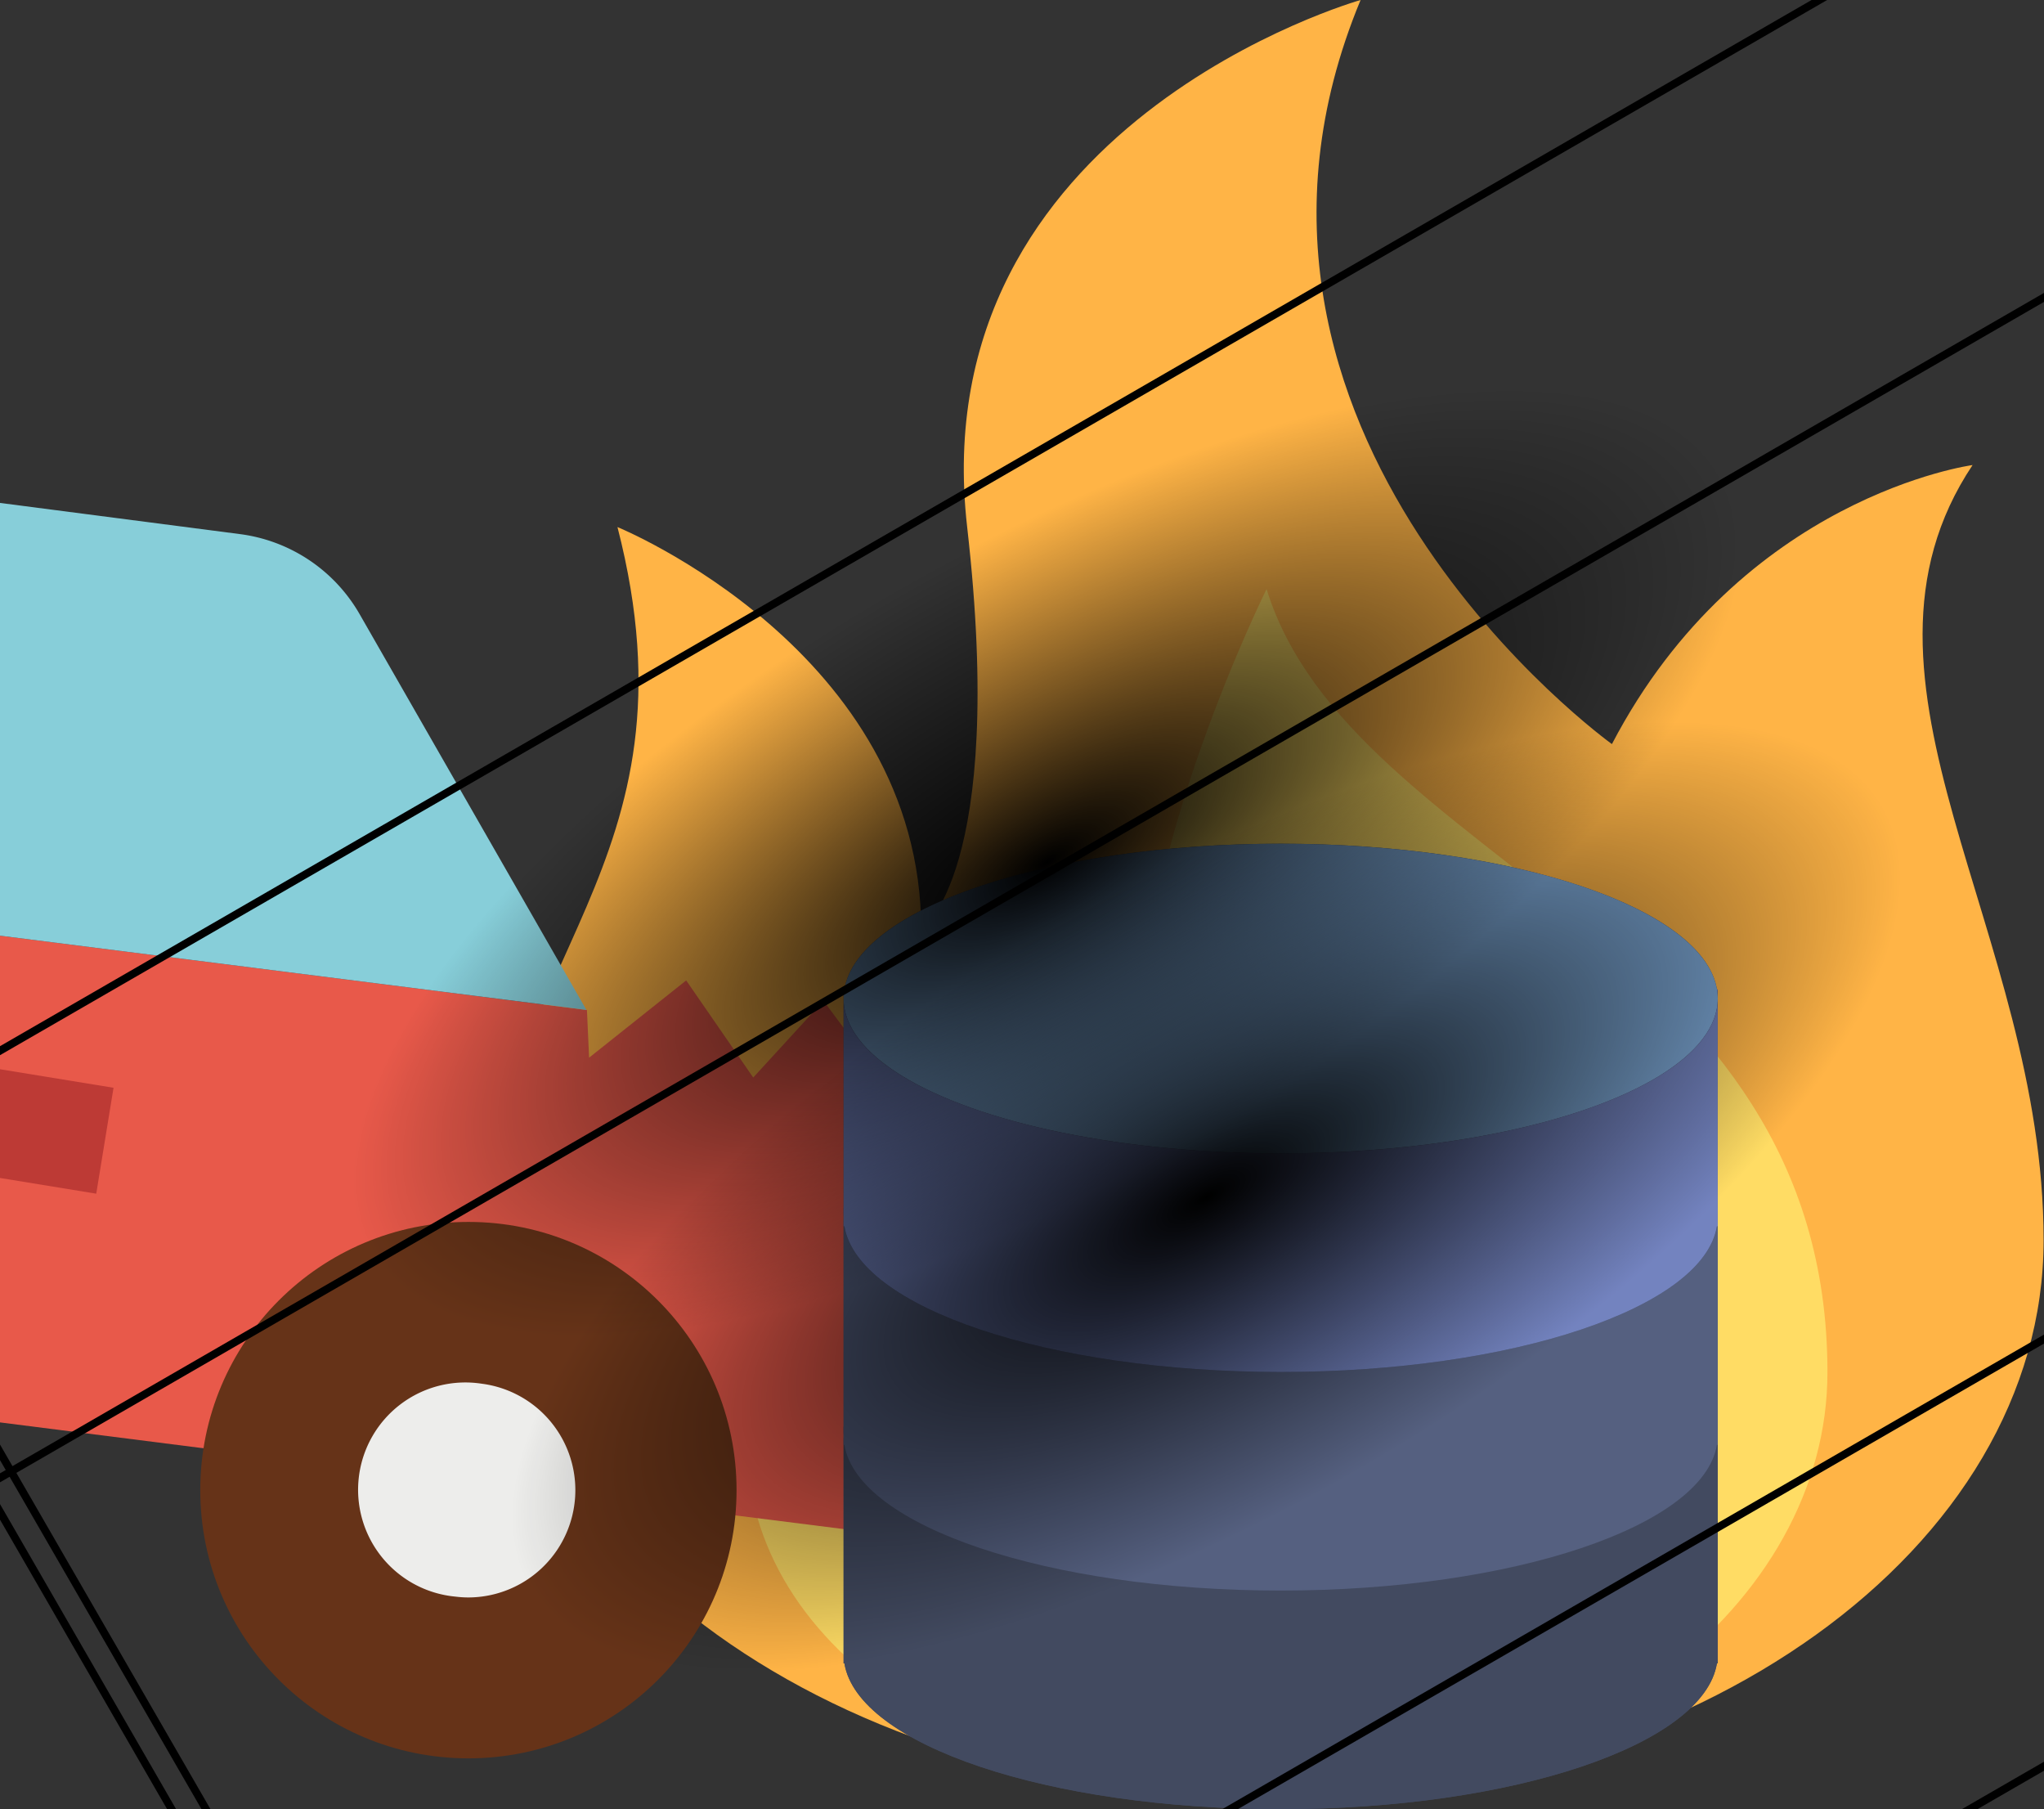 <?xml version="1.0" encoding="UTF-8" standalone="no"?>
<!-- Generator: Adobe Illustrator 19.0.0, SVG Export Plug-In . SVG Version: 6.00 Build 0)  -->

<svg
   xmlns:dc="http://purl.org/dc/elements/1.1/"
   xmlns:cc="http://creativecommons.org/ns#"
   xmlns:rdf="http://www.w3.org/1999/02/22-rdf-syntax-ns#"
   xmlns:svg="http://www.w3.org/2000/svg"
   xmlns="http://www.w3.org/2000/svg"
   xmlns:xlink="http://www.w3.org/1999/xlink"
   xmlns:sodipodi="http://sodipodi.sourceforge.net/DTD/sodipodi-0.dtd"
   xmlns:inkscape="http://www.inkscape.org/namespaces/inkscape"
   version="1.1"
   id="Capa_1"
   x="0px"
   y="0px"
   viewBox="0 0 914.537 809.262"
   xml:space="preserve"
   sodipodi:docname="accidental-dba-2.svg"
   width="914.537"
   height="809.262"
   inkscape:version="0.92.4 (5da689c313, 2019-01-14)"
   inkscape:export-filename="C:\Users\adilio\Desktop\accidental-dba\accidental-dba-2.png"
   inkscape:export-xdpi="96"
   inkscape:export-ydpi="96"><rect x="0" y="0" width="914.537" height="809.262" fill="#333333" stroke="none"/><defs
   id="defs63"><linearGradient
     inkscape:collect="always"
     id="linearGradient1307"><stop
       style="stop-color:#000000;stop-opacity:1;"
       offset="0"
       id="stop1303" /><stop
       style="stop-color:#000000;stop-opacity:0;"
       offset="1"
       id="stop1305" /></linearGradient><clipPath
     clipPathUnits="userSpaceOnUse"
     id="clipPath1289"><rect
       style="opacity:0.4;fill:#ff0000;fill-opacity:1;stroke:none;stroke-width:1.424;stroke-miterlimit:4;stroke-dasharray:none;stroke-opacity:1"
       id="rect1291"
       width="154.353"
       height="195.641"
       x="-105.395"
       y="-396.537" /></clipPath><radialGradient
     inkscape:collect="always"
     xlink:href="#linearGradient1307"
     id="radialGradient1317"
     cx="175.311"
     cy="56.954"
     fx="175.311"
     fy="56.954"
     r="100.4"
     gradientTransform="matrix(1,0,0,0.4,0,34.153)"
     gradientUnits="userSpaceOnUse" /><radialGradient
     inkscape:collect="always"
     xlink:href="#linearGradient1307"
     id="radialGradient1319"
     gradientUnits="userSpaceOnUse"
     gradientTransform="matrix(1,0,0,0.4,0,34.153)"
     cx="175.311"
     cy="56.954"
     fx="175.311"
     fy="56.954"
     r="100.4" /><radialGradient
     inkscape:collect="always"
     xlink:href="#linearGradient1307"
     id="radialGradient1321"
     gradientUnits="userSpaceOnUse"
     gradientTransform="matrix(1,0,0,0.4,0,34.153)"
     cx="175.311"
     cy="56.954"
     fx="175.311"
     fy="56.954"
     r="100.4" /><radialGradient
     inkscape:collect="always"
     xlink:href="#linearGradient1307"
     id="radialGradient1317-7"
     cx="175.311"
     cy="56.954"
     fx="175.311"
     fy="56.954"
     r="100.4"
     gradientTransform="matrix(1,0,0,0.4,0,34.153)"
     gradientUnits="userSpaceOnUse" /><radialGradient
     inkscape:collect="always"
     xlink:href="#linearGradient1307"
     id="radialGradient1321-2"
     gradientUnits="userSpaceOnUse"
     gradientTransform="matrix(1,0,0,0.4,0,34.153)"
     cx="175.311"
     cy="56.954"
     fx="175.311"
     fy="56.954"
     r="100.4" /><radialGradient
     inkscape:collect="always"
     xlink:href="#linearGradient1307"
     id="radialGradient1319-9"
     gradientUnits="userSpaceOnUse"
     gradientTransform="matrix(1,0,0,0.4,0,34.153)"
     cx="175.311"
     cy="56.954"
     fx="175.311"
     fy="56.954"
     r="100.4" /></defs><sodipodi:namedview
   pagecolor="#ffffff"
   bordercolor="#666666"
   borderopacity="1"
   objecttolerance="10"
   gridtolerance="10"
   guidetolerance="10"
   inkscape:pageopacity="0"
   inkscape:pageshadow="2"
   inkscape:window-width="2388"
   inkscape:window-height="1622"
   id="namedview61"
   showgrid="false"
   fit-margin-top="0"
   fit-margin-left="0"
   fit-margin-right="0"
   fit-margin-bottom="0"
   inkscape:zoom="1.1132075"
   inkscape:cx="547.23702"
   inkscape:cy="377.90918"
   inkscape:window-x="787"
   inkscape:window-y="316"
   inkscape:window-maximized="0"
   inkscape:current-layer="Capa_1" />





<g
   id="g30"
   transform="translate(137.055,730.471)">
</g>
<g
   id="g32"
   transform="translate(137.055,730.471)">
</g>
<g
   id="g34"
   transform="translate(137.055,730.471)">
</g>
<g
   id="g36"
   transform="translate(137.055,730.471)">
</g>
<g
   id="g38"
   transform="translate(137.055,730.471)">
</g>
<g
   id="g40"
   transform="translate(137.055,730.471)">
</g>
<g
   id="g42"
   transform="translate(137.055,730.471)">
</g>
<g
   id="g44"
   transform="translate(137.055,730.471)">
</g>
<g
   id="g46"
   transform="translate(137.055,730.471)">
</g>
<g
   id="g48"
   transform="translate(137.055,730.471)">
</g>
<g
   id="g50"
   transform="translate(137.055,730.471)">
</g>
<g
   id="g52"
   transform="translate(137.055,730.471)">
</g>
<g
   id="g54"
   transform="translate(137.055,730.471)">
</g>
<g
   id="g56"
   transform="translate(137.055,730.471)">
</g>
<g
   id="g58"
   transform="translate(137.055,730.471)">
</g>
<g
   id="g1057"
   transform="matrix(2.188,0,0,1.571,6.565,0.002)"><path
     id="path996"
     d="M 97.103,353.103 C 97.103,440.86 168.244,512 256,512 v 0 c 87.756,0 158.897,-71.14 158.897,-158.897 0,-88.276 -44.138,-158.897 -14.524,-220.69 0,0 -47.27,8.828 -73.752,79.448 0,0 -88.276,-88.276 -51.394,-211.862 0,0 -89.847,35.31 -80.451,150.069 8.058,98.406 -9.396,114.759 -9.396,114.759 0,-79.448 -62.115,-114.759 -62.115,-114.759 17.976,97.104 -26.162,123.587 -26.162,203.035 z"
     style="fill:#ffb446"
     inkscape:connector-curvature="0" /><path
     id="path998"
     d="m 370.696,390.734 c 0,66.093 -51.033,122.516 -117.114,121.241 -62.188,-1.198 -108.457,-48.514 -103.512,-110.321 2.207,-27.586 23.172,-72.276 57.379,-117.517 l 22.805,13.793 C 229.517,242.023 256,167.724 256,167.724 c 17.396,78.283 114.696,98.574 114.696,223.01 z"
     style="fill:#ffdc64"
     inkscape:connector-curvature="0" /><path
     id="path1000"
     d="m 211.862,335.448 c -8.828,52.966 -26.483,72.249 -26.483,105.931 0,35.311 31.619,70.621 70.621,70.621 v 0 c 39.284,0 70.729,-32.097 70.62,-71.381 -0.295,-105.508 -61.792,-158.136 -61.792,-158.136 8.828,52.966 -17.655,79.448 -17.655,79.448 -11.032,-16.546 -35.311,-26.483 -35.311,-26.483 z"
     style="fill:#ffffff"
     inkscape:connector-curvature="0" /><g
     id="g1002">
</g><g
     id="g1004">
</g><g
     id="g1006">
</g><g
     id="g1008">
</g><g
     id="g1010">
</g><g
     id="g1012">
</g><g
     id="g1014">
</g><g
     id="g1016">
</g><g
     id="g1018">
</g><g
     id="g1020">
</g><g
     id="g1022">
</g><g
     id="g1024">
</g><g
     id="g1026">
</g><g
     id="g1028">
</g><g
     id="g1030">
</g></g><g
   id="g1283"
   transform="matrix(3,0,0,3,316.184,1392.519)"
   clip-path="url(#clipPath1289)"><path
     id="path1176"
     style="fill:#e8594a;stroke-width:8"
     d="m 24.464,-305.508 -7.04,-9.44 -10.48,11.44 -10,-14.48 -14.48,11.52 -0.32,-7.12 h -0.08 l -118.8,-15.04 -58.8,-7.44 v 72.56 l 50,6.32 86.88,11.04 63.52,8 31.68,4 6.08,-47.6 a 19.456,19.456 0 0 0 -18.16,-23.76 z"
     inkscape:connector-curvature="0" /><path
     id="path1180"
     style="fill:#87ced9;stroke-width:8"
     d="m -51.776,-372.628 a 24.152,24.152 0 0 0 -17.92,-11.92 l -110.88,-14.4 a 23.656,23.656 0 0 0 -14.96,3.04 v 59.84 l 58.8,7.44 118.8,15.04 z"
     inkscape:connector-curvature="0" /><rect
     id="rect1182"
     style="fill:#59b0bd;stroke-width:8"
     transform="rotate(-83.014)"
     height="15.992"
     width="64"
     y="-183.597"
     x="309.566" /><rect
     id="rect1184"
     style="fill:#bd3a35;stroke-width:8"
     transform="rotate(-82.986)"
     height="15.992"
     width="72"
     y="-183.747"
     x="237.475" /><circle
     id="circle1186"
     style="fill:#663318;stroke-width:8"
     r="39.992"
     cy="-241.988"
     cx="-35.536" /><path
     id="path1196"
     style="fill:#ededeb;stroke-width:8"
     d="m -33.568,-257.86 a 16,16 0 1 0 -3.936,31.744 15.688,15.688 0 0 0 2.016,0.128 16,16 0 0 0 1.92,-31.872 z m -2.72,23.824 z"
     inkscape:connector-curvature="0" /><rect
     id="rect1212"
     style="fill:#bd3a35;stroke-width:8"
     transform="rotate(-80.727)"
     height="24.824"
     width="16"
     y="-160.791"
     x="267.781" /></g><g
   id="g994"
   transform="matrix(3,0,0,3,369.949,377.402)"><path
     inkscape:connector-curvature="0"
     id="path2"
     d="m 132.751,21.729 v 0 C 130.765,9.61 102.401,0 67.686,0 32.972,0 4.608,9.61 2.622,21.729 v 0 H 2.5 v 1.358 31.235 1.358 1.358 29.877 1.358 1.358 32.593 h 0.122 c 1.985,12.117 30.352,21.729 65.064,21.729 34.712,0 63.079,-9.612 65.064,-21.729 h 0.122 V 89.631 88.273 86.915 57.038 55.68 54.322 23.087 21.729 Z"
     style="fill:#424a60;stroke-width:2.716" /><g
     transform="matrix(2.716,0,0,2.716,-4.29,0)"
     id="g10">
	<path
   inkscape:connector-curvature="0"
   id="path4"
   d="M 26.5,41 C 13.245,41 2.5,37.194 2.5,32.5 V 45 h 0.045 c 0.731,4.461 11.175,8 23.955,8 12.78,0 23.224,-3.539 23.955,-8 H 50.5 V 32.5 c 0,4.694 -10.745,8.5 -24,8.5 z"
   style="fill:#424a60" />
	<path
   inkscape:connector-curvature="0"
   id="path6"
   d="m 2.5,32 v 0.5 c 0,-0.168 0.018,-0.334 0.045,-0.5 z"
   style="fill:#424a60" />
	<path
   inkscape:connector-curvature="0"
   id="path8"
   d="m 50.455,32 c 0.027,0.166 0.045,0.332 0.045,0.5 V 32 Z"
   style="fill:#424a60" />
</g><g
     transform="matrix(2.716,0,0,2.716,-4.29,0)"
     id="g18">
	<path
   inkscape:connector-curvature="0"
   id="path12"
   d="M 26.5,29 C 13.245,29 2.5,25.194 2.5,20.5 V 33 h 0.045 c 0.731,4.461 11.175,8 23.955,8 12.78,0 23.224,-3.539 23.955,-8 H 50.5 V 20.5 c 0,4.694 -10.745,8.5 -24,8.5 z"
   style="fill:#556080" />
	<path
   inkscape:connector-curvature="0"
   id="path14"
   d="m 2.5,20 v 0.5 c 0,-0.168 0.018,-0.334 0.045,-0.5 z"
   style="fill:#556080" />
	<path
   inkscape:connector-curvature="0"
   id="path16"
   d="m 50.455,20 c 0.027,0.166 0.045,0.332 0.045,0.5 V 20 Z"
   style="fill:#556080" />
</g><ellipse
     id="ellipse20"
     ry="23.087"
     rx="65.186"
     cy="23.087"
     cx="67.686"
     style="fill:#7fabda;stroke-width:2.716" /><g
     transform="matrix(2.716,0,0,2.716,-4.29,0)"
     id="g28">
	<path
   inkscape:connector-curvature="0"
   id="path22"
   d="M 26.5,17 C 13.245,17 2.5,13.194 2.5,8.5 V 21 h 0.045 c 0.731,4.461 11.175,8 23.955,8 12.78,0 23.224,-3.539 23.955,-8 H 50.5 V 8.5 c 0,4.694 -10.745,8.5 -24,8.5 z"
   style="fill:#7383bf" />
	<path
   inkscape:connector-curvature="0"
   id="path24"
   d="M 2.5,8 V 8.5 C 2.5,8.332 2.518,8.166 2.545,8 Z"
   style="fill:#7383bf" />
	<path
   inkscape:connector-curvature="0"
   id="path26"
   d="M 50.455,8 C 50.482,8.166 50.5,8.332 50.5,8.5 V 8 Z"
   style="fill:#7383bf" />
</g></g><g
   id="g4605"
   transform="rotate(-30,889.684,202.02)"><flowRoot
     transform="matrix(3.484,0,0,3.484,-177.642,-47.888)"
     style="font-style:normal;font-variant:normal;font-weight:normal;font-stretch:normal;font-size:40px;line-height:1.25;font-family:sans-serif;-inkscape-font-specification:'sans-serif, Normal';font-variant-ligatures:normal;font-variant-caps:normal;font-variant-numeric:normal;font-feature-settings:normal;text-align:center;letter-spacing:0px;word-spacing:0px;writing-mode:lr-tb;text-anchor:middle;fill:url(#radialGradient1317);fill-opacity:1;stroke:#000000;stroke-opacity:1"
     id="flowRoot1293"
     xml:space="preserve"><flowRegion
       style="font-style:normal;font-variant:normal;font-weight:normal;font-stretch:normal;font-size:40px;font-family:sans-serif;-inkscape-font-specification:'sans-serif, Normal';font-variant-ligatures:normal;font-variant-caps:normal;font-variant-numeric:normal;font-feature-settings:normal;text-align:center;writing-mode:lr-tb;text-anchor:middle;fill:url(#radialGradient1321);fill-opacity:1;stroke:#000000;stroke-opacity:1"
       id="flowRegion1295"><rect
         style="font-style:normal;font-variant:normal;font-weight:normal;font-stretch:normal;font-size:40px;font-family:sans-serif;-inkscape-font-specification:'sans-serif, Normal';font-variant-ligatures:normal;font-variant-caps:normal;font-variant-numeric:normal;font-feature-settings:normal;text-align:center;writing-mode:lr-tb;text-anchor:middle;fill:url(#radialGradient1319);fill-opacity:1;stroke:#000000;stroke-opacity:1"
         y="10.656"
         x="20.962"
         height="163.315"
         width="326.103"
         id="rect1297" /></flowRegion><flowPara
       style="font-style:normal;font-variant:normal;font-weight:normal;font-stretch:normal;font-size:50.517px;font-family:'Segoe UI';-inkscape-font-specification:'Segoe UI, Normal';font-variant-ligatures:normal;font-variant-caps:normal;font-variant-numeric:normal;font-feature-settings:normal;text-align:center;writing-mode:lr-tb;text-anchor:middle;fill:#ff0000;fill-opacity:1;stroke:#000000;stroke-opacity:1"
       id="flowPara1299">Accidental</flowPara><flowPara
       style="font-style:normal;font-variant:normal;font-weight:normal;font-stretch:normal;font-size:50.517px;font-family:'Segoe UI';-inkscape-font-specification:'Segoe UI, Normal';font-variant-ligatures:normal;font-variant-caps:normal;font-variant-numeric:normal;font-feature-settings:normal;text-align:center;writing-mode:lr-tb;text-anchor:middle;fill:#ff0000;fill-opacity:1;stroke:#000000;stroke-opacity:1"
       id="flowPara1301" /></flowRoot><flowRoot
     transform="matrix(3.484,0,0,3.484,-190.962,117.577)"
     style="font-style:normal;font-variant:normal;font-weight:normal;font-stretch:normal;font-size:40px;line-height:1.25;font-family:sans-serif;-inkscape-font-specification:'sans-serif, Normal';font-variant-ligatures:normal;font-variant-caps:normal;font-variant-numeric:normal;font-feature-settings:normal;text-align:center;letter-spacing:0px;word-spacing:0px;writing-mode:lr-tb;text-anchor:middle;fill:url(#radialGradient1317-7);fill-opacity:1;stroke:#000000;stroke-opacity:1"
     id="flowRoot1293-5"
     xml:space="preserve"><flowRegion
       style="font-style:normal;font-variant:normal;font-weight:normal;font-stretch:normal;font-size:40px;font-family:sans-serif;-inkscape-font-specification:'sans-serif, Normal';font-variant-ligatures:normal;font-variant-caps:normal;font-variant-numeric:normal;font-feature-settings:normal;text-align:center;writing-mode:lr-tb;text-anchor:middle;fill:url(#radialGradient1321-2);fill-opacity:1;stroke:#000000;stroke-opacity:1"
       id="flowRegion1295-1"><rect
         style="font-style:normal;font-variant:normal;font-weight:normal;font-stretch:normal;font-size:40px;font-family:sans-serif;-inkscape-font-specification:'sans-serif, Normal';font-variant-ligatures:normal;font-variant-caps:normal;font-variant-numeric:normal;font-feature-settings:normal;text-align:center;writing-mode:lr-tb;text-anchor:middle;fill:url(#radialGradient1319-9);fill-opacity:1;stroke:#000000;stroke-opacity:1"
         y="10.656"
         x="20.962"
         height="163.315"
         width="326.103"
         id="rect1297-7" /></flowRegion><flowPara
       style="font-style:normal;font-variant:normal;font-weight:normal;font-stretch:normal;font-size:50.517px;font-family:'Segoe UI';-inkscape-font-specification:'Segoe UI, Normal';font-variant-ligatures:normal;font-variant-caps:normal;font-variant-numeric:normal;font-feature-settings:normal;text-align:center;writing-mode:lr-tb;text-anchor:middle;fill:#ff0000;fill-opacity:1;stroke:#000000;stroke-opacity:1"
       id="flowPara1299-8">DBA</flowPara><flowPara
       style="font-style:normal;font-variant:normal;font-weight:normal;font-stretch:normal;font-size:50.517px;font-family:'Segoe UI';-inkscape-font-specification:'Segoe UI, Normal';font-variant-ligatures:normal;font-variant-caps:normal;font-variant-numeric:normal;font-feature-settings:normal;text-align:center;writing-mode:lr-tb;text-anchor:middle;fill:#ff0000;fill-opacity:1;stroke:#000000;stroke-opacity:1"
       id="flowPara1301-9" /></flowRoot></g></svg>